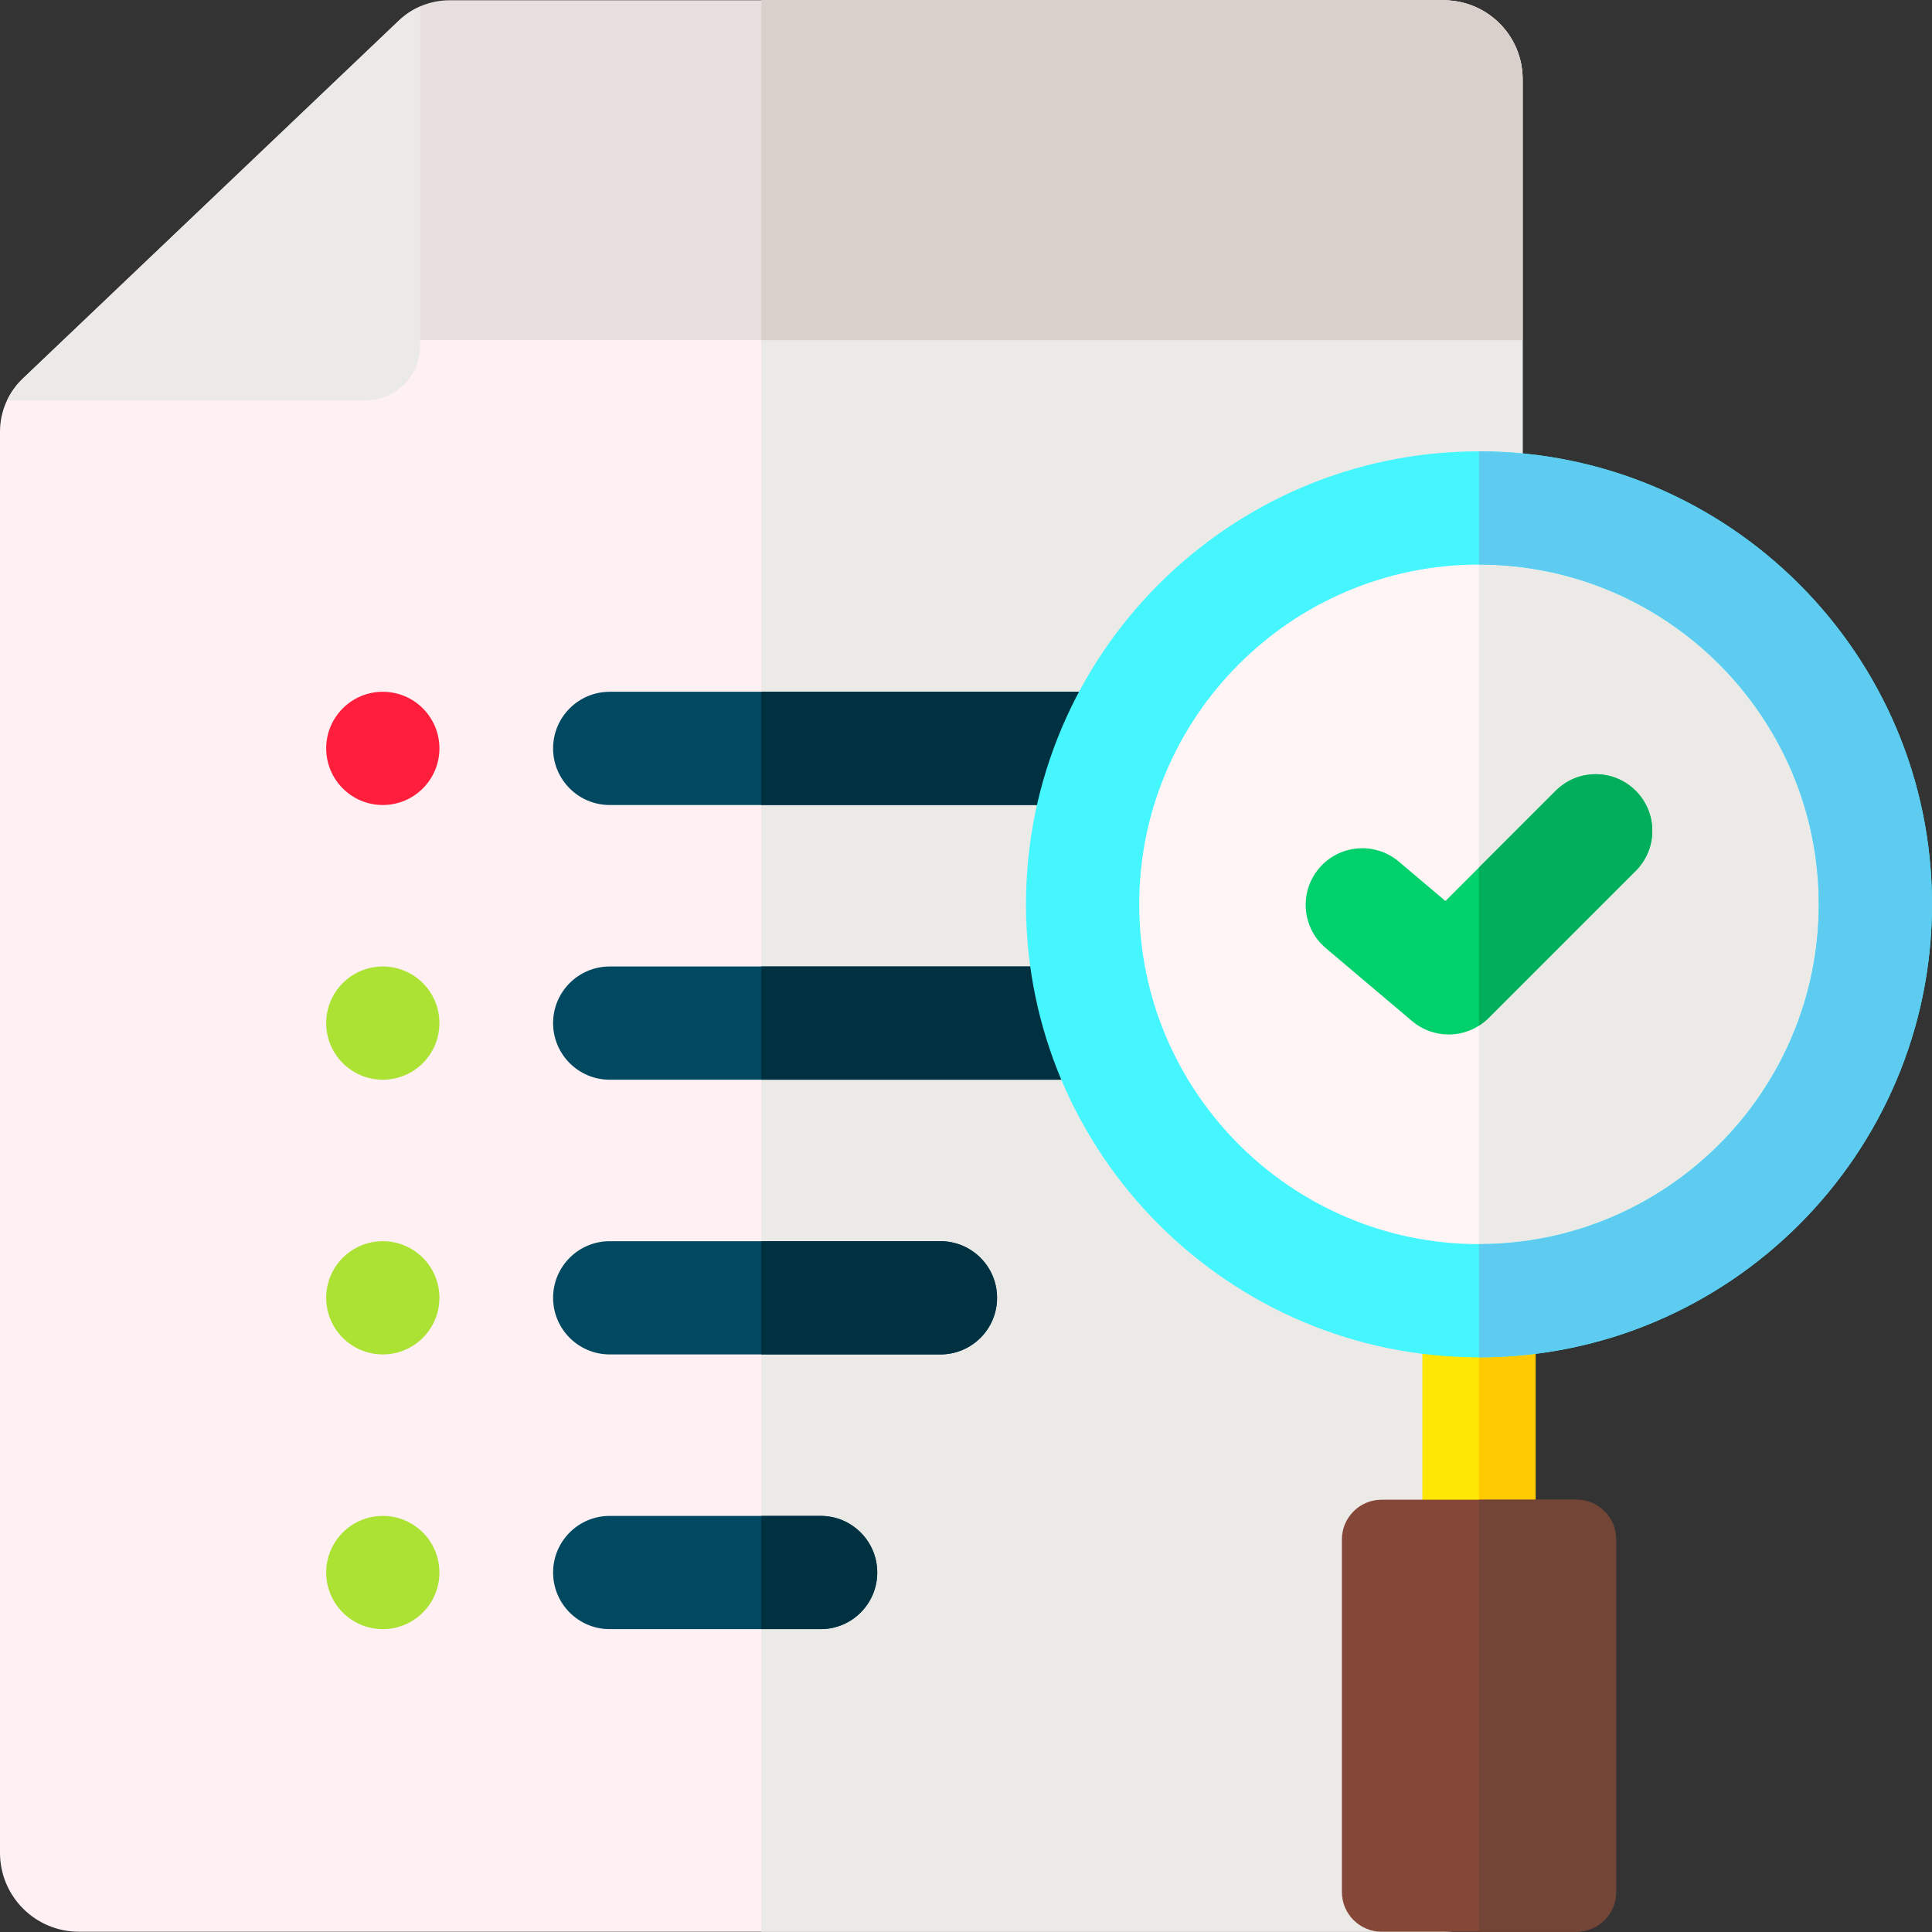 <svg enable-background="new 0 0 511.889 511.889" height="512" viewBox="0 0 511.889 511.889" width="512" xmlns="http://www.w3.org/2000/svg"><rect x="0" y="0" width="511.889" height="511.889" fill="#333333" stroke="none"/><g><g><path d="m16.78 90.086-10.769 10.252c-3.838 3.654-6.011 8.722-6.011 14.021v376.565c0 11.538 9.358 20.891 20.902 20.891h361.622c11.544 0 20.902-9.353 20.902-20.891v-400.838l-201.713-55.165z" fill="#fff1f3"/><path d="m403.426 20.965c0-11.538-9.358-20.891-20.902-20.891h-263.444c-4.975 0-9.759 1.913-13.361 5.342l-88.939 84.67h386.646z" fill="#e7dfdd"/></g><g><g fill="#eceae7"><path d="m382.524.074h-180.811v511.741h180.811c11.544 0 20.902-9.353 20.902-20.891v-469.959c0-11.538-9.358-20.891-20.902-20.891z"/><path d="m96.86 106.061c7.992 0 14.47-6.475 14.47-14.463v-89.886c-2.053.897-3.96 2.132-5.612 3.704l-99.707 94.922c-1.735 1.652-3.109 3.603-4.117 5.723z"/></g></g><circle cx="391.864" cy="239.61" fill="#fff5f5" r="105.025"/><g><path d="m391.864 416.643c-8.284 0-15-6.716-15-15v-57.008c0-8.284 6.716-15 15-15s15 6.716 15 15v57.008c0 8.284-6.716 15-15 15z" fill="#ffe705"/></g><g><g><path d="m293.814 213.289h-132.27c-8.284 0-15-6.716-15-15s6.716-15 15-15h132.271c8.284 0 15 6.716 15 15s-6.717 15-15.001 15z" fill="#004960"/></g><g><circle cx="101.426" cy="198.289" fill="#ff1f3d" r="15"/></g></g><g><g><path d="m290.378 286.074h-128.834c-8.284 0-15-6.716-15-15s6.716-15 15-15h128.834c8.284 0 15 6.716 15 15s-6.716 15-15 15z" fill="#004960"/></g><g><circle cx="101.426" cy="271.074" fill="#ace233" r="15"/></g></g><g><g><path d="m249.173 358.858h-87.629c-8.284 0-15-6.716-15-15s6.716-15 15-15h87.629c8.284 0 15 6.716 15 15s-6.716 15-15 15z" fill="#004960"/></g><g><circle cx="101.426" cy="343.859" fill="#ace233" r="15"/></g></g><g><g><path d="m217.428 431.643h-55.884c-8.284 0-15-6.716-15-15s6.716-15 15-15h55.884c8.284 0 15 6.716 15 15s-6.716 15-15 15z" fill="#004960"/></g><g><circle cx="101.426" cy="416.643" fill="#ace233" r="15"/></g></g><path d="m403.001 16.763c-1.48-7.235-6.709-13.086-13.559-15.492-.401-.141-.806-.273-1.218-.39-1.052-.298-2.134-.521-3.247-.651-.806-.094-1.622-.156-2.454-.156h-180.81v90.058h201.713v-69.156c0-1.111-.112-2.194-.279-3.258-.05-.318-.082-.642-.146-.955z" fill="#dad0cb"/><g fill="#003140"><path d="m249.173 328.858h-47.46v30h47.46c8.284 0 15-6.716 15-15s-6.716-15-15-15z"/><path d="m217.428 401.643h-15.715v30h15.715c8.284 0 15-6.716 15-15s-6.716-15-15-15z"/><path d="m290.378 256.074h-88.665v30h88.665c8.284 0 15-6.716 15-15s-6.716-15-15-15z"/><path d="m293.814 183.289h-92.101v30h92.101c8.284 0 15-6.716 15-15s-6.716-15-15-15z"/></g><path d="m391.864 134.585v210.05c58.004 0 105.025-47.021 105.025-105.025s-47.022-105.025-105.025-105.025z" fill="#eceae7"/><path d="m406.864 401.643v-57.008c0-8.284-6.716-15-15-15v87.008c8.284 0 15-6.716 15-15z" fill="#ffcb00"/><path d="m391.864 359.635c-66.182 0-120.025-53.843-120.025-120.025s53.843-120.025 120.025-120.025 120.025 53.843 120.025 120.025-53.843 120.025-120.025 120.025zm0-210.05c-49.64 0-90.025 40.385-90.025 90.025s40.385 90.025 90.025 90.025 90.025-40.385 90.025-90.025-40.386-90.025-90.025-90.025z" fill="#45f6ff"/><path d="m481.889 239.61c0 49.64-40.385 90.025-90.025 90.025v30c66.182 0 120.025-53.843 120.025-120.025s-53.843-120.025-120.025-120.025v30c49.639 0 90.025 40.385 90.025 90.025z" fill="#5ecbf1"/><path d="m417.653 397.355h-51.579c-5.82 0-10.538 4.718-10.538 10.538v93.384c0 5.82 4.718 10.538 10.538 10.538h51.579c5.82 0 10.538-4.718 10.538-10.538v-93.384c0-5.82-4.718-10.538-10.538-10.538z" fill="#854737"/><path d="m417.653 397.355h-25.789v114.46h25.789c5.82 0 10.538-4.718 10.538-10.538v-93.384c0-5.82-4.718-10.538-10.538-10.538z" fill="#734536"/><g><path d="m383.821 274.09c-3.434 0-6.875-1.173-9.682-3.546l-22.88-19.347c-6.326-5.349-7.118-14.813-1.769-21.139 5.35-6.327 14.814-7.117 21.139-1.769l12.344 10.438 29.204-29.204c5.857-5.858 15.355-5.858 21.213 0 5.858 5.857 5.858 15.355 0 21.213l-38.959 38.96c-2.917 2.916-6.758 4.394-10.61 4.394z" fill="#00d16c"/></g><path d="m412.177 209.523-20.313 20.313v41.907c.91-.579 1.775-1.255 2.566-2.047l38.959-38.96c5.858-5.858 5.858-15.355 0-21.213-5.857-5.858-15.355-5.858-21.212 0z" fill="#00ae5b"/></g></svg>